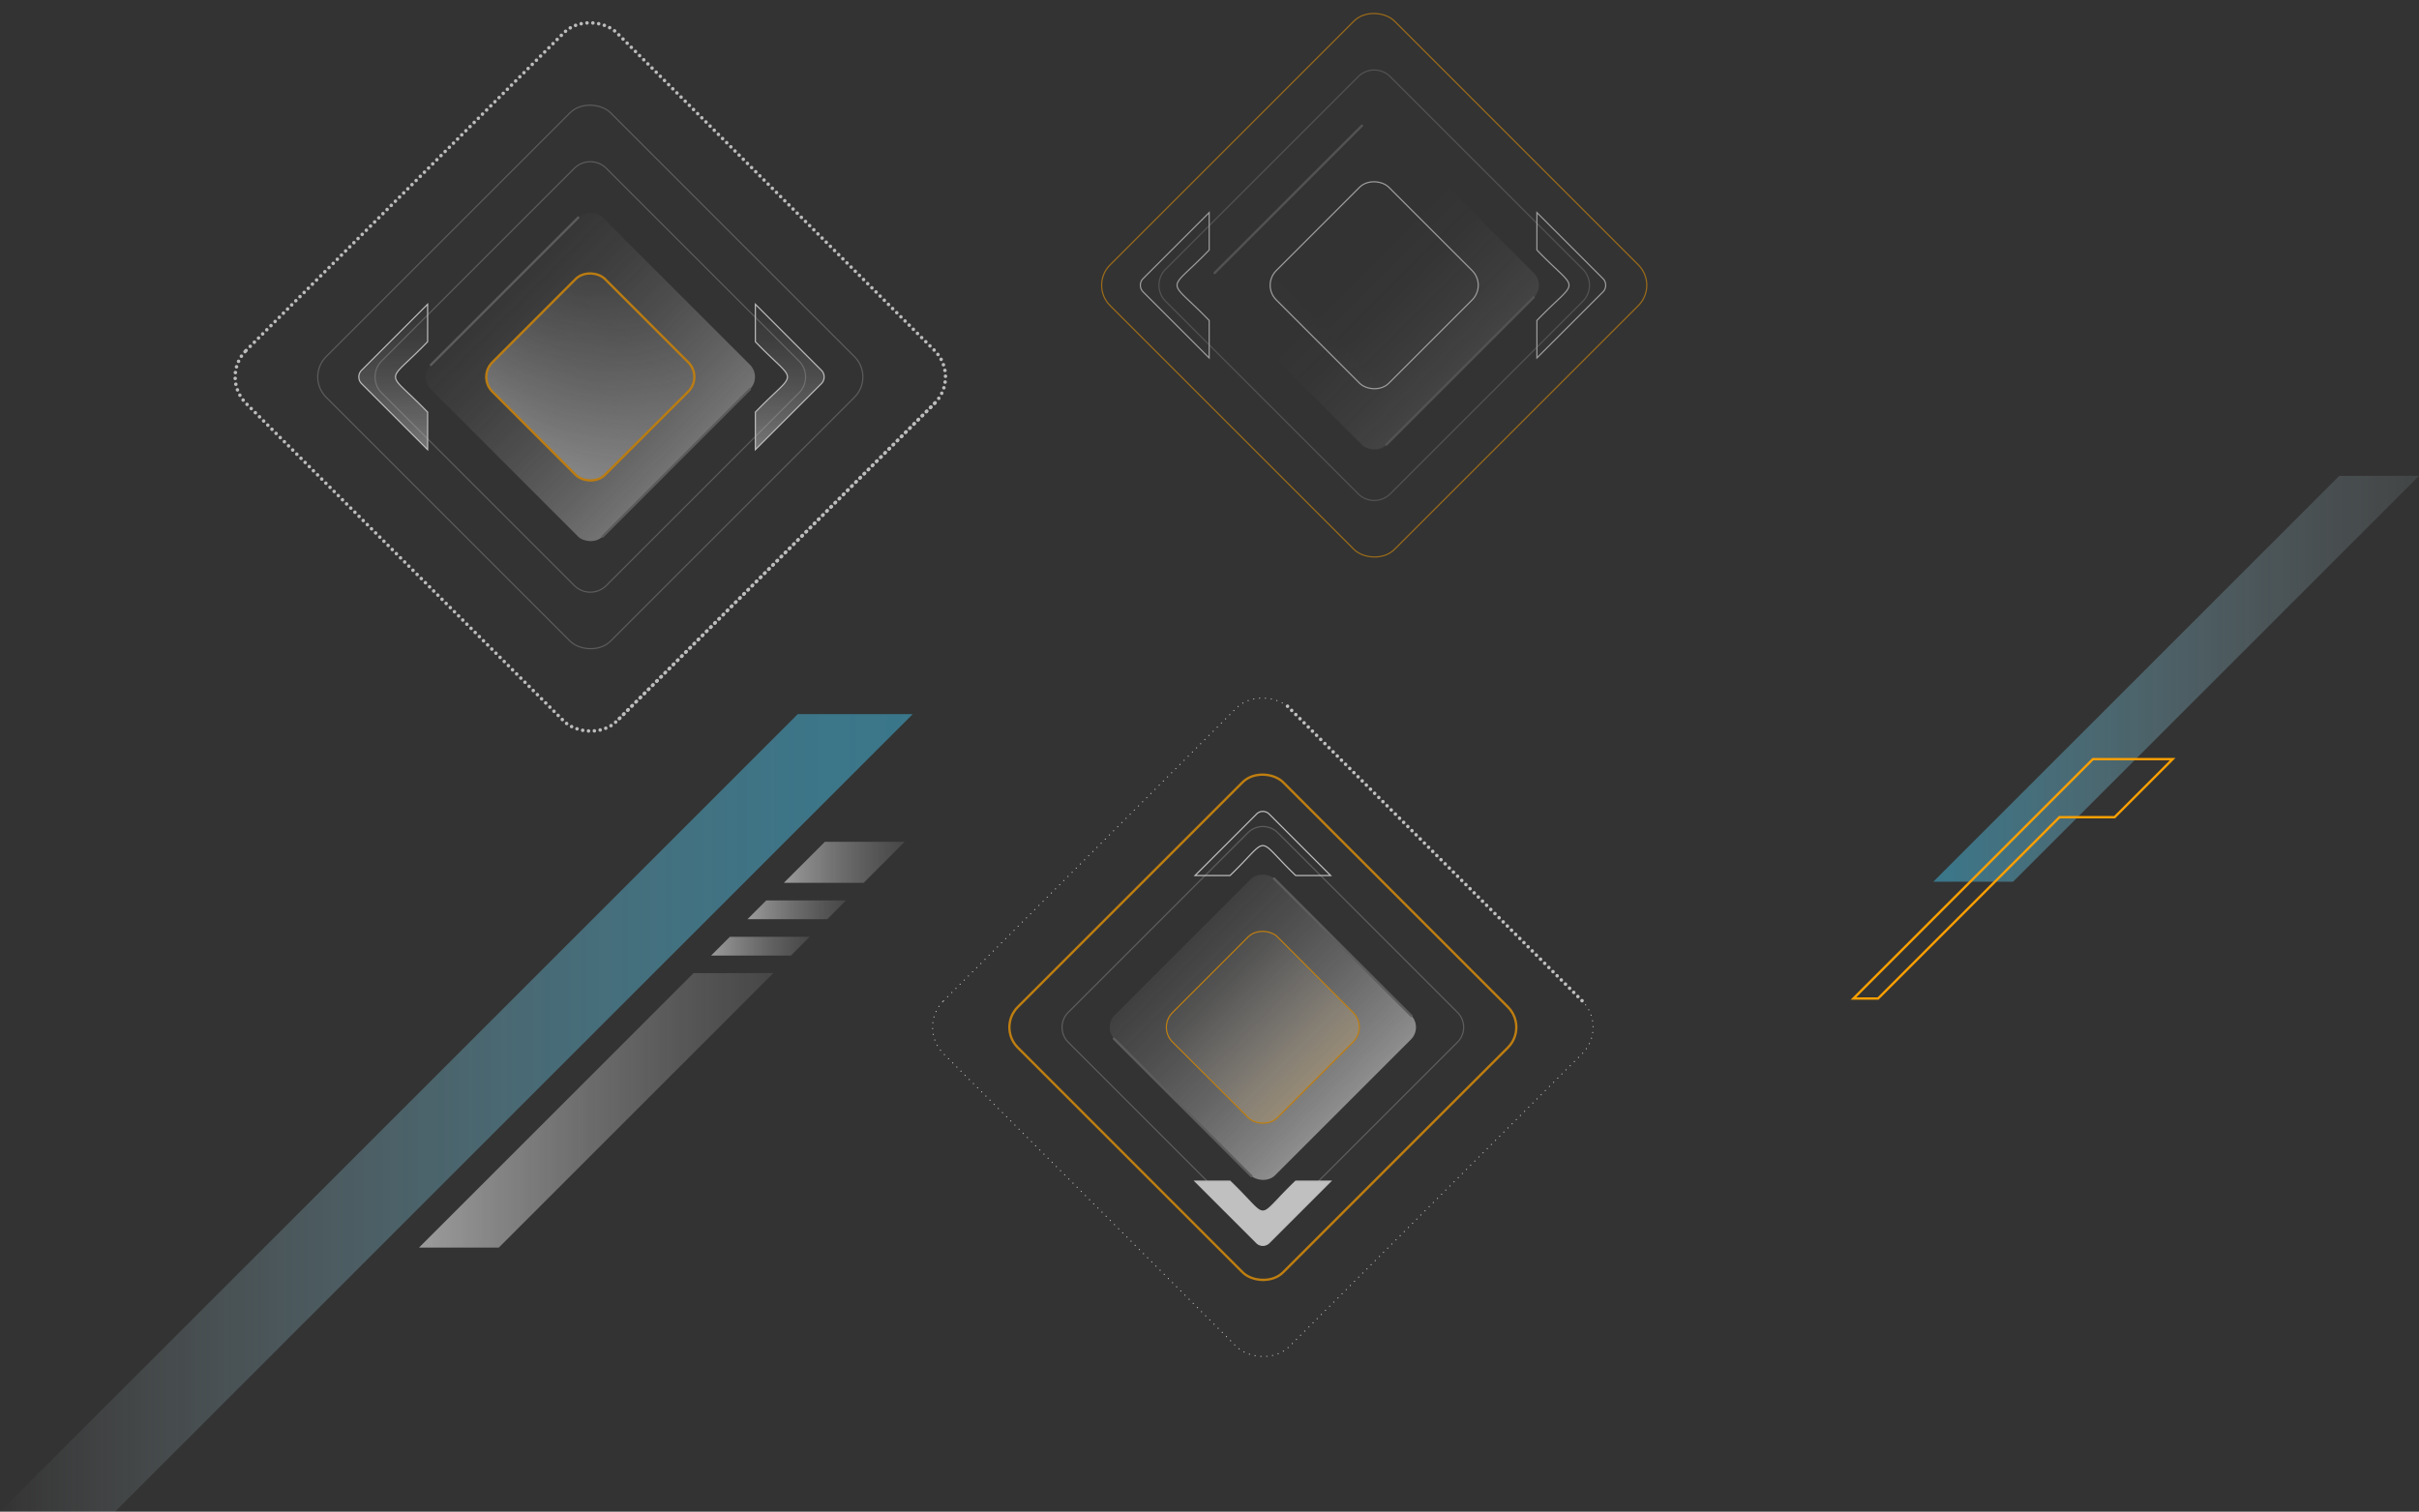 <svg xmlns="http://www.w3.org/2000/svg" xmlns:xlink="http://www.w3.org/1999/xlink" width="2061.949" height="1288.87" viewBox="0 0 2061.949 1288.87">
  <rect x="0" y="0" width="2061.949" height="1288.87" fill="#333333" stroke="none"/>
  <defs>
    <linearGradient id="linear-gradient" y1="0.5" x2="1" y2="0.5" gradientUnits="objectBoundingBox">
      <stop offset="0" stop-color="#e5ebed" stop-opacity="0.004"/>
      <stop offset="0.039" stop-color="#dbe7ec" stop-opacity="0.067"/>
      <stop offset="0.237" stop-color="#acd9e8" stop-opacity="0.345"/>
      <stop offset="0.427" stop-color="#86cde4" stop-opacity="0.58"/>
      <stop offset="0.603" stop-color="#68c4e2" stop-opacity="0.761"/>
      <stop offset="0.762" stop-color="#52bde0" stop-opacity="0.894"/>
      <stop offset="0.9" stop-color="#45b9df" stop-opacity="0.973"/>
      <stop offset="1" stop-color="#41b8df"/>
    </linearGradient>
    <linearGradient id="linear-gradient-2" y1="0.5" x2="1.551" y2="0.5" gradientUnits="objectBoundingBox">
      <stop offset="0.005" stop-color="#fff"/>
      <stop offset="0.126" stop-color="#fbfbfb" stop-opacity="0.82"/>
      <stop offset="0.306" stop-color="#f7f7f7" stop-opacity="0.573"/>
      <stop offset="0.479" stop-color="#f3f3f3" stop-opacity="0.369"/>
      <stop offset="0.639" stop-color="#f0f0f0" stop-opacity="0.208"/>
      <stop offset="0.784" stop-color="#eee" stop-opacity="0.094"/>
      <stop offset="0.909" stop-color="#ededed" stop-opacity="0.024"/>
      <stop offset="1" stop-color="#ededed" stop-opacity="0"/>
    </linearGradient>
    <linearGradient id="linear-gradient-6" x1="-0.881" y1="-2.822" x2="1.273" y2="-2.822" xlink:href="#linear-gradient-2"/>
    <linearGradient id="linear-gradient-7" x1="0.5" y1="1.702" x2="0.5" y2="-0.166" xlink:href="#linear-gradient-2"/>
    <linearGradient id="linear-gradient-9" x1="0.5" y1="1.597" x2="0.5" y2="-0.108" xlink:href="#linear-gradient-2"/>
    <linearGradient id="linear-gradient-10" x1="24.75" y1="1.597" x2="24.75" y2="-0.108" xlink:href="#linear-gradient-2"/>
    <linearGradient id="linear-gradient-11" y1="0.5" x2="1.551" y2="0.5" gradientUnits="objectBoundingBox">
      <stop offset="0.005" stop-color="#41b8df"/>
      <stop offset="0.048" stop-color="#4cbbdf" stop-opacity="0.933"/>
      <stop offset="0.244" stop-color="#7ccae3" stop-opacity="0.655"/>
      <stop offset="0.432" stop-color="#a4d6e7" stop-opacity="0.42"/>
      <stop offset="0.606" stop-color="#c3e0e9" stop-opacity="0.239"/>
      <stop offset="0.764" stop-color="#dae7eb" stop-opacity="0.106"/>
      <stop offset="0.901" stop-color="#e8ebec" stop-opacity="0.027"/>
      <stop offset="1" stop-color="#ededed" stop-opacity="0"/>
    </linearGradient>
    <linearGradient id="linear-gradient-12" x1="-5.135" y1="-1.503" x2="-2.982" y2="-1.503" xlink:href="#linear-gradient-2"/>
    <linearGradient id="linear-gradient-13" x1="0.421" y1="1.444" x2="0.421" y2="-0.418" xlink:href="#linear-gradient-2"/>
    <linearGradient id="linear-gradient-14" x1="1.74" y1="-0.98" x2="1.74" y2="-4.584" xlink:href="#linear-gradient-2"/>
    <linearGradient id="linear-gradient-15" x1="1.462" y1="4.785" x2="1.462" y2="1.181" xlink:href="#linear-gradient-2"/>
    <linearGradient id="linear-gradient-16" x1="0.5" y1="1.925" x2="0.5" y2="-0.289" gradientUnits="objectBoundingBox">
      <stop offset="0.005" stop-color="#fda000"/>
      <stop offset="0.122" stop-color="#faad29" stop-opacity="0.824"/>
      <stop offset="0.303" stop-color="#f6c064" stop-opacity="0.576"/>
      <stop offset="0.476" stop-color="#f2d095" stop-opacity="0.373"/>
      <stop offset="0.637" stop-color="#f0dcbb" stop-opacity="0.212"/>
      <stop offset="0.783" stop-color="#eee5d6" stop-opacity="0.094"/>
      <stop offset="0.909" stop-color="#edebe7" stop-opacity="0.024"/>
      <stop offset="1" stop-color="#ededed" stop-opacity="0"/>
    </linearGradient>
    <linearGradient id="linear-gradient-17" x1="-2.051" y1="1.959" x2="0.103" y2="1.959" xlink:href="#linear-gradient-2"/>
    <linearGradient id="linear-gradient-18" x1="0.962" y1="2.29" x2="0.962" y2="0.422" xlink:href="#linear-gradient-2"/>
    <linearGradient id="linear-gradient-19" x1="7.931" y1="2.58" x2="7.931" y2="0.875" xlink:href="#linear-gradient-2"/>
    <linearGradient id="linear-gradient-20" x1="-5.405" y1="2.58" x2="-5.405" y2="0.875" xlink:href="#linear-gradient-2"/>
  </defs>
  <g id="Grupo_134745" data-name="Grupo 134745" transform="translate(369.41 181.413)">
    <g id="Grupo_109311" data-name="Grupo 109311">
      <path id="Trazado_114475" data-name="Trazado 114475" d="M-271.41,1107.457l680-680h-98l-680,680Z" opacity="0.51" fill="url(#linear-gradient)" style="mix-blend-mode: overlay;isolation: isolate"/>
      <g id="Grupo_109310" data-name="Grupo 109310">
        <path id="Trazado_114476" data-name="Trazado 114476" d="M366.747,571.287l35-35h-68l-35,35Z" opacity="0.51" fill="url(#linear-gradient-2)" style="mix-blend-mode: overlay;isolation: isolate"/>
        <path id="Trazado_114477" data-name="Trazado 114477" d="M283.747,586.287l-16,16h68l16-16Z" opacity="0.51" fill="url(#linear-gradient-2)" style="mix-blend-mode: overlay;isolation: isolate"/>
        <path id="Trazado_114478" data-name="Trazado 114478" d="M221.747,648.287l-234,234h68l234-234Z" opacity="0.51" fill="url(#linear-gradient-2)" style="mix-blend-mode: overlay;isolation: isolate"/>
        <path id="Trazado_114479" data-name="Trazado 114479" d="M304.747,633.287l16-16h-68l-16,16Z" opacity="0.51" fill="url(#linear-gradient-2)" style="mix-blend-mode: overlay;isolation: isolate"/>
      </g>
    </g>
    <g id="Grupo_109315" data-name="Grupo 109315" opacity="0.67">
      <rect id="Rectángulo_40247" data-name="Rectángulo 40247" width="135.764" height="135.764" rx="17.65" transform="translate(37.773 139.972) rotate(-45)" fill="url(#linear-gradient-6)" style="mix-blend-mode: overlay;isolation: isolate"/>
      <rect id="Rectángulo_40248" data-name="Rectángulo 40248" width="207.172" height="207.172" rx="14.784" transform="translate(-12.719 139.972) rotate(-45)" fill="url(#linear-gradient-7)" style="mix-blend-mode: overlay;isolation: isolate"/>
      <rect id="Rectángulo_40249" data-name="Rectángulo 40249" width="207.172" height="207.172" rx="14.784" transform="translate(-12.719 139.972) rotate(-45)" opacity="0.34" fill="url(#linear-gradient-7)" style="mix-blend-mode: overlay;isolation: isolate"/>
      <rect id="Rectángulo_40250" data-name="Rectángulo 40250" width="342.93" height="342.93" rx="24.473" transform="translate(-108.715 139.972) rotate(-45)" fill="none" stroke="#707070" stroke-miterlimit="10" stroke-width="1" style="mix-blend-mode: overlay;isolation: isolate"/>
      <rect id="Rectángulo_40251" data-name="Rectángulo 40251" width="446.869" height="446.869" rx="31.89" transform="translate(-182.211 139.972) rotate(-45)" fill="none" stroke="#fff" stroke-linecap="round" stroke-linejoin="round" stroke-width="3" stroke-dasharray="0 5" style="mix-blend-mode: overlay;isolation: isolate"/>
      <line id="Línea_147" data-name="Línea 147" x1="270.885" y2="270.885" transform="translate(156.323 162.521)" fill="none" stroke="#fff" stroke-linecap="round" stroke-linejoin="round" stroke-width="3" stroke-dasharray="0 5" style="mix-blend-mode: overlay;isolation: isolate"/>
      <path id="Trazado_114480" data-name="Trazado 114480" d="M-44.052,126.306,120.108-37.853a19.326,19.326,0,0,1,27.331,0L311.6,126.306a19.326,19.326,0,0,1,0,27.331L147.439,317.8a19.326,19.326,0,0,1-27.331,0l-164.16-164.16A19.326,19.326,0,0,1-44.052,126.306Z" fill="none" stroke="#707070" stroke-miterlimit="10" stroke-width="1" style="mix-blend-mode: overlay;isolation: isolate"/>
      <g id="Grupo_109314" data-name="Grupo 109314">
        <g id="Grupo_109312" data-name="Grupo 109312">
          <path id="Trazado_114481" data-name="Trazado 114481" d="M330.724,134.263,274.457,78v31.942c36.562,38.02,36.39,22.135,0,60.068v31.941l56.267-56.266A8.074,8.074,0,0,0,330.724,134.263Z" fill="url(#linear-gradient-9)" style="mix-blend-mode: overlay;isolation: isolate"/>
          <path id="Trazado_114482" data-name="Trazado 114482" d="M330.724,134.263,274.457,78v31.942c36.562,38.02,36.39,22.135,0,60.068v31.941l56.267-56.266A8.074,8.074,0,0,0,330.724,134.263Z" fill="none" stroke="#fff" stroke-miterlimit="10" stroke-width="1" style="mix-blend-mode: overlay;isolation: isolate"/>
        </g>
        <g id="Grupo_109313" data-name="Grupo 109313">
          <path id="Trazado_114483" data-name="Trazado 114483" d="M-61.178,134.263-4.911,78v31.942c-36.562,38.02-36.39,22.135,0,60.068v31.941l-56.267-56.266A8.074,8.074,0,0,1-61.178,134.263Z" fill="url(#linear-gradient-10)" style="mix-blend-mode: overlay;isolation: isolate"/>
          <path id="Trazado_114484" data-name="Trazado 114484" d="M-61.178,134.263-4.911,78v31.942c-36.562,38.02-36.39,22.135,0,60.068v31.941l-56.267-56.266A8.074,8.074,0,0,1-61.178,134.263Z" fill="none" stroke="#fff" stroke-miterlimit="10" stroke-width="1" style="mix-blend-mode: overlay;isolation: isolate"/>
        </g>
      </g>
      <line id="Línea_148" data-name="Línea 148" x1="125.584" y2="125.584" transform="translate(144.227 150.426)" fill="none" stroke="#707070" stroke-linecap="round" stroke-miterlimit="10" stroke-width="2" style="mix-blend-mode: color-dodge;isolation: isolate"/>
      <line id="Línea_149" data-name="Línea 149" x1="125.584" y2="125.584" transform="translate(-2.106 4.093)" fill="none" stroke="#707070" stroke-linecap="round" stroke-miterlimit="10" stroke-width="2" style="mix-blend-mode: color-dodge;isolation: isolate"/>
      <rect id="Rectángulo_40252" data-name="Rectángulo 40252" width="135.764" height="135.764" rx="17.65" transform="translate(37.773 139.972) rotate(-45)" fill="none" stroke="#fda000" stroke-miterlimit="10" stroke-width="2"/>
    </g>
    <g id="Grupo_109316" data-name="Grupo 109316">
      <path id="Trazado_114485" data-name="Trazado 114485" d="M1624.539,224.343l-346,346h68l346-346Z" opacity="0.51" fill="url(#linear-gradient-11)" style="mix-blend-mode: overlay;isolation: isolate"/>
      <path id="Trazado_114486" data-name="Trazado 114486" d="M1231.453,669.935,1386.06,515.329h47l49.5-49.5h-68l-204.1,204.1Z" fill="none" stroke="#fda000" stroke-miterlimit="10" stroke-width="2"/>
    </g>
    <g id="Grupo_109320" data-name="Grupo 109320" opacity="0.69">
      <rect id="Rectángulo_40253" data-name="Rectángulo 40253" width="126.639" height="126.639" rx="17.65" transform="translate(617.493 694.444) rotate(-45)" fill="url(#linear-gradient-12)" style="mix-blend-mode: overlay;isolation: isolate"/>
      <rect id="Rectángulo_40254" data-name="Rectángulo 40254" width="193.246" height="193.246" rx="14.784" transform="translate(570.394 694.444) rotate(-45)" fill="url(#linear-gradient-13)" style="mix-blend-mode: overlay;isolation: isolate"/>
      <rect id="Rectángulo_40255" data-name="Rectángulo 40255" width="319.879" height="319.879" rx="24.473" transform="translate(480.852 694.444) rotate(-45)" fill="none" stroke="#fda000" stroke-miterlimit="10" stroke-width="2"/>
      <rect id="Rectángulo_40256" data-name="Rectángulo 40256" width="416.832" height="416.832" rx="31.89" transform="translate(412.296 694.444) rotate(-45)" fill="none" stroke="#fff" stroke-linecap="round" stroke-linejoin="round" stroke-width="1" stroke-dasharray="0 5" style="mix-blend-mode: overlay;isolation: isolate"/>
      <line id="Línea_150" data-name="Línea 150" x2="252.677" y2="252.677" transform="translate(728.074 420.733)" fill="none" stroke="#fff" stroke-linecap="round" stroke-linejoin="round" stroke-width="3" stroke-dasharray="0 5" style="mix-blend-mode: overlay;isolation: isolate"/>
      <path id="Trazado_114487" data-name="Trazado 114487" d="M719.787,528.571,872.912,681.7a18.026,18.026,0,0,1,0,25.493L719.787,860.316a18.027,18.027,0,0,1-25.494,0L541.168,707.19a18.026,18.026,0,0,1,0-25.493L694.293,528.571A18.029,18.029,0,0,1,719.787,528.571Z" fill="none" stroke="#707070" stroke-miterlimit="10" stroke-width="1" style="mix-blend-mode: overlay;isolation: isolate"/>
      <g id="Grupo_109319" data-name="Grupo 109319">
        <g id="Grupo_109317" data-name="Grupo 109317">
          <path id="Trazado_114488" data-name="Trazado 114488" d="M712.365,878.156l52.485-52.484H735.056c-35.465,34.1-20.648,33.943-56.031,0H649.231l52.484,52.484A7.531,7.531,0,0,0,712.365,878.156Z" fill="url(#linear-gradient-14)" style="mix-blend-mode: overlay;isolation: isolate"/>
          <path id="Trazado_114489" data-name="Trazado 114489" d="M712.365,878.156l52.485-52.484H735.056c-35.465,34.1-20.648,33.943-56.031,0H649.231l52.484,52.484A7.531,7.531,0,0,0,712.365,878.156Z" fill="none" stroke="#fff" stroke-miterlimit="10" stroke-width="1" style="mix-blend-mode: overlay;isolation: isolate"/>
        </g>
        <g id="Grupo_109318" data-name="Grupo 109318">
          <path id="Trazado_114490" data-name="Trazado 114490" d="M712.365,512.6l52.485,52.484H735.056c-35.465-34.1-20.648-33.943-56.031,0H649.231L701.715,512.6A7.531,7.531,0,0,1,712.365,512.6Z" fill="url(#linear-gradient-15)" style="mix-blend-mode: overlay;isolation: isolate"/>
          <path id="Trazado_114491" data-name="Trazado 114491" d="M712.365,512.6l52.485,52.484H735.056c-35.465-34.1-20.648-33.943-56.031,0H649.231L701.715,512.6A7.531,7.531,0,0,1,712.365,512.6Z" fill="none" stroke="#fff" stroke-miterlimit="10" stroke-width="1" style="mix-blend-mode: overlay;isolation: isolate"/>
        </g>
      </g>
      <line id="Línea_151" data-name="Línea 151" x1="117.143" y1="117.143" transform="translate(580.146 704.195)" fill="none" stroke="#707070" stroke-linecap="round" stroke-miterlimit="10" stroke-width="2" style="mix-blend-mode: color-dodge;isolation: isolate"/>
      <line id="Línea_152" data-name="Línea 152" x1="117.143" y1="117.143" transform="translate(716.643 567.698)" fill="none" stroke="#707070" stroke-linecap="round" stroke-miterlimit="10" stroke-width="2" style="mix-blend-mode: color-dodge;isolation: isolate"/>
      <rect id="Rectángulo_40257" data-name="Rectángulo 40257" width="126.639" height="126.639" rx="17.65" transform="translate(617.493 694.444) rotate(-45)" stroke="#fda000" stroke-miterlimit="10" stroke-width="1" fill="url(#linear-gradient-16)"/>
    </g>
    <g id="Grupo_109324" data-name="Grupo 109324" opacity="0.52">
      <rect id="Rectángulo_40258" data-name="Rectángulo 40258" width="135.764" height="135.764" rx="17.65" transform="translate(705.966 61.782) rotate(-45)" fill="url(#linear-gradient-17)" style="mix-blend-mode: overlay;isolation: isolate"/>
      <rect id="Rectángulo_40259" data-name="Rectángulo 40259" width="207.172" height="207.172" rx="14.784" transform="translate(655.474 61.782) rotate(-45)" fill="url(#linear-gradient-18)" style="mix-blend-mode: overlay;isolation: isolate"/>
      <rect id="Rectángulo_40260" data-name="Rectángulo 40260" width="342.93" height="342.93" rx="24.473" transform="translate(559.479 61.782) rotate(-45)" fill="none" stroke="#fda000" stroke-miterlimit="10" stroke-width="1"/>
      <path id="Trazado_114492" data-name="Trazado 114492" d="M979.791,75.447,815.632,239.607a19.326,19.326,0,0,1-27.331,0L624.141,75.447a19.326,19.326,0,0,1,0-27.331L788.3-116.043a19.326,19.326,0,0,1,27.331,0L979.791,48.116A19.326,19.326,0,0,1,979.791,75.447Z" fill="none" stroke="#707070" stroke-miterlimit="10" stroke-width="1" style="mix-blend-mode: overlay;isolation: isolate"/>
      <g id="Grupo_109323" data-name="Grupo 109323">
        <g id="Grupo_109321" data-name="Grupo 109321">
          <path id="Trazado_114493" data-name="Trazado 114493" d="M605.015,67.491l56.267,56.266V91.816c-36.562-38.02-36.389-22.135,0-60.068V-.194L605.015,56.073A8.074,8.074,0,0,0,605.015,67.491Z" fill="url(#linear-gradient-19)" style="mix-blend-mode: overlay;isolation: isolate"/>
          <path id="Trazado_114494" data-name="Trazado 114494" d="M605.015,67.491l56.267,56.266V91.816c-36.562-38.02-36.389-22.135,0-60.068V-.194L605.015,56.073A8.074,8.074,0,0,0,605.015,67.491Z" fill="none" stroke="#fff" stroke-miterlimit="10" stroke-width="1" style="mix-blend-mode: overlay;isolation: isolate"/>
        </g>
        <g id="Grupo_109322" data-name="Grupo 109322">
          <path id="Trazado_114495" data-name="Trazado 114495" d="M996.917,67.491l-56.266,56.266V91.816c36.561-38.02,36.389-22.135,0-60.068V-.194l56.266,56.267A8.074,8.074,0,0,1,996.917,67.491Z" fill="url(#linear-gradient-20)" style="mix-blend-mode: overlay;isolation: isolate"/>
          <path id="Trazado_114496" data-name="Trazado 114496" d="M996.917,67.491l-56.266,56.266V91.816c36.561-38.02,36.389-22.135,0-60.068V-.194l56.266,56.267A8.074,8.074,0,0,1,996.917,67.491Z" fill="none" stroke="#fff" stroke-miterlimit="10" stroke-width="1" style="mix-blend-mode: overlay;isolation: isolate"/>
        </g>
      </g>
      <line id="Línea_153" data-name="Línea 153" y1="125.584" x2="125.584" transform="translate(665.928 -74.257)" fill="none" stroke="#707070" stroke-linecap="round" stroke-miterlimit="10" stroke-width="2" style="mix-blend-mode: color-dodge;isolation: isolate"/>
      <line id="Línea_154" data-name="Línea 154" y1="125.584" x2="125.584" transform="translate(812.261 72.077)" fill="none" stroke="#707070" stroke-linecap="round" stroke-miterlimit="10" stroke-width="2" style="mix-blend-mode: color-dodge;isolation: isolate"/>
      <rect id="Rectángulo_40261" data-name="Rectángulo 40261" width="135.764" height="135.764" rx="17.65" transform="translate(705.966 61.782) rotate(-45)" fill="none" stroke="#fff" stroke-miterlimit="10" stroke-width="1" style="mix-blend-mode: overlay;isolation: isolate"/>
    </g>
  </g>
</svg>
